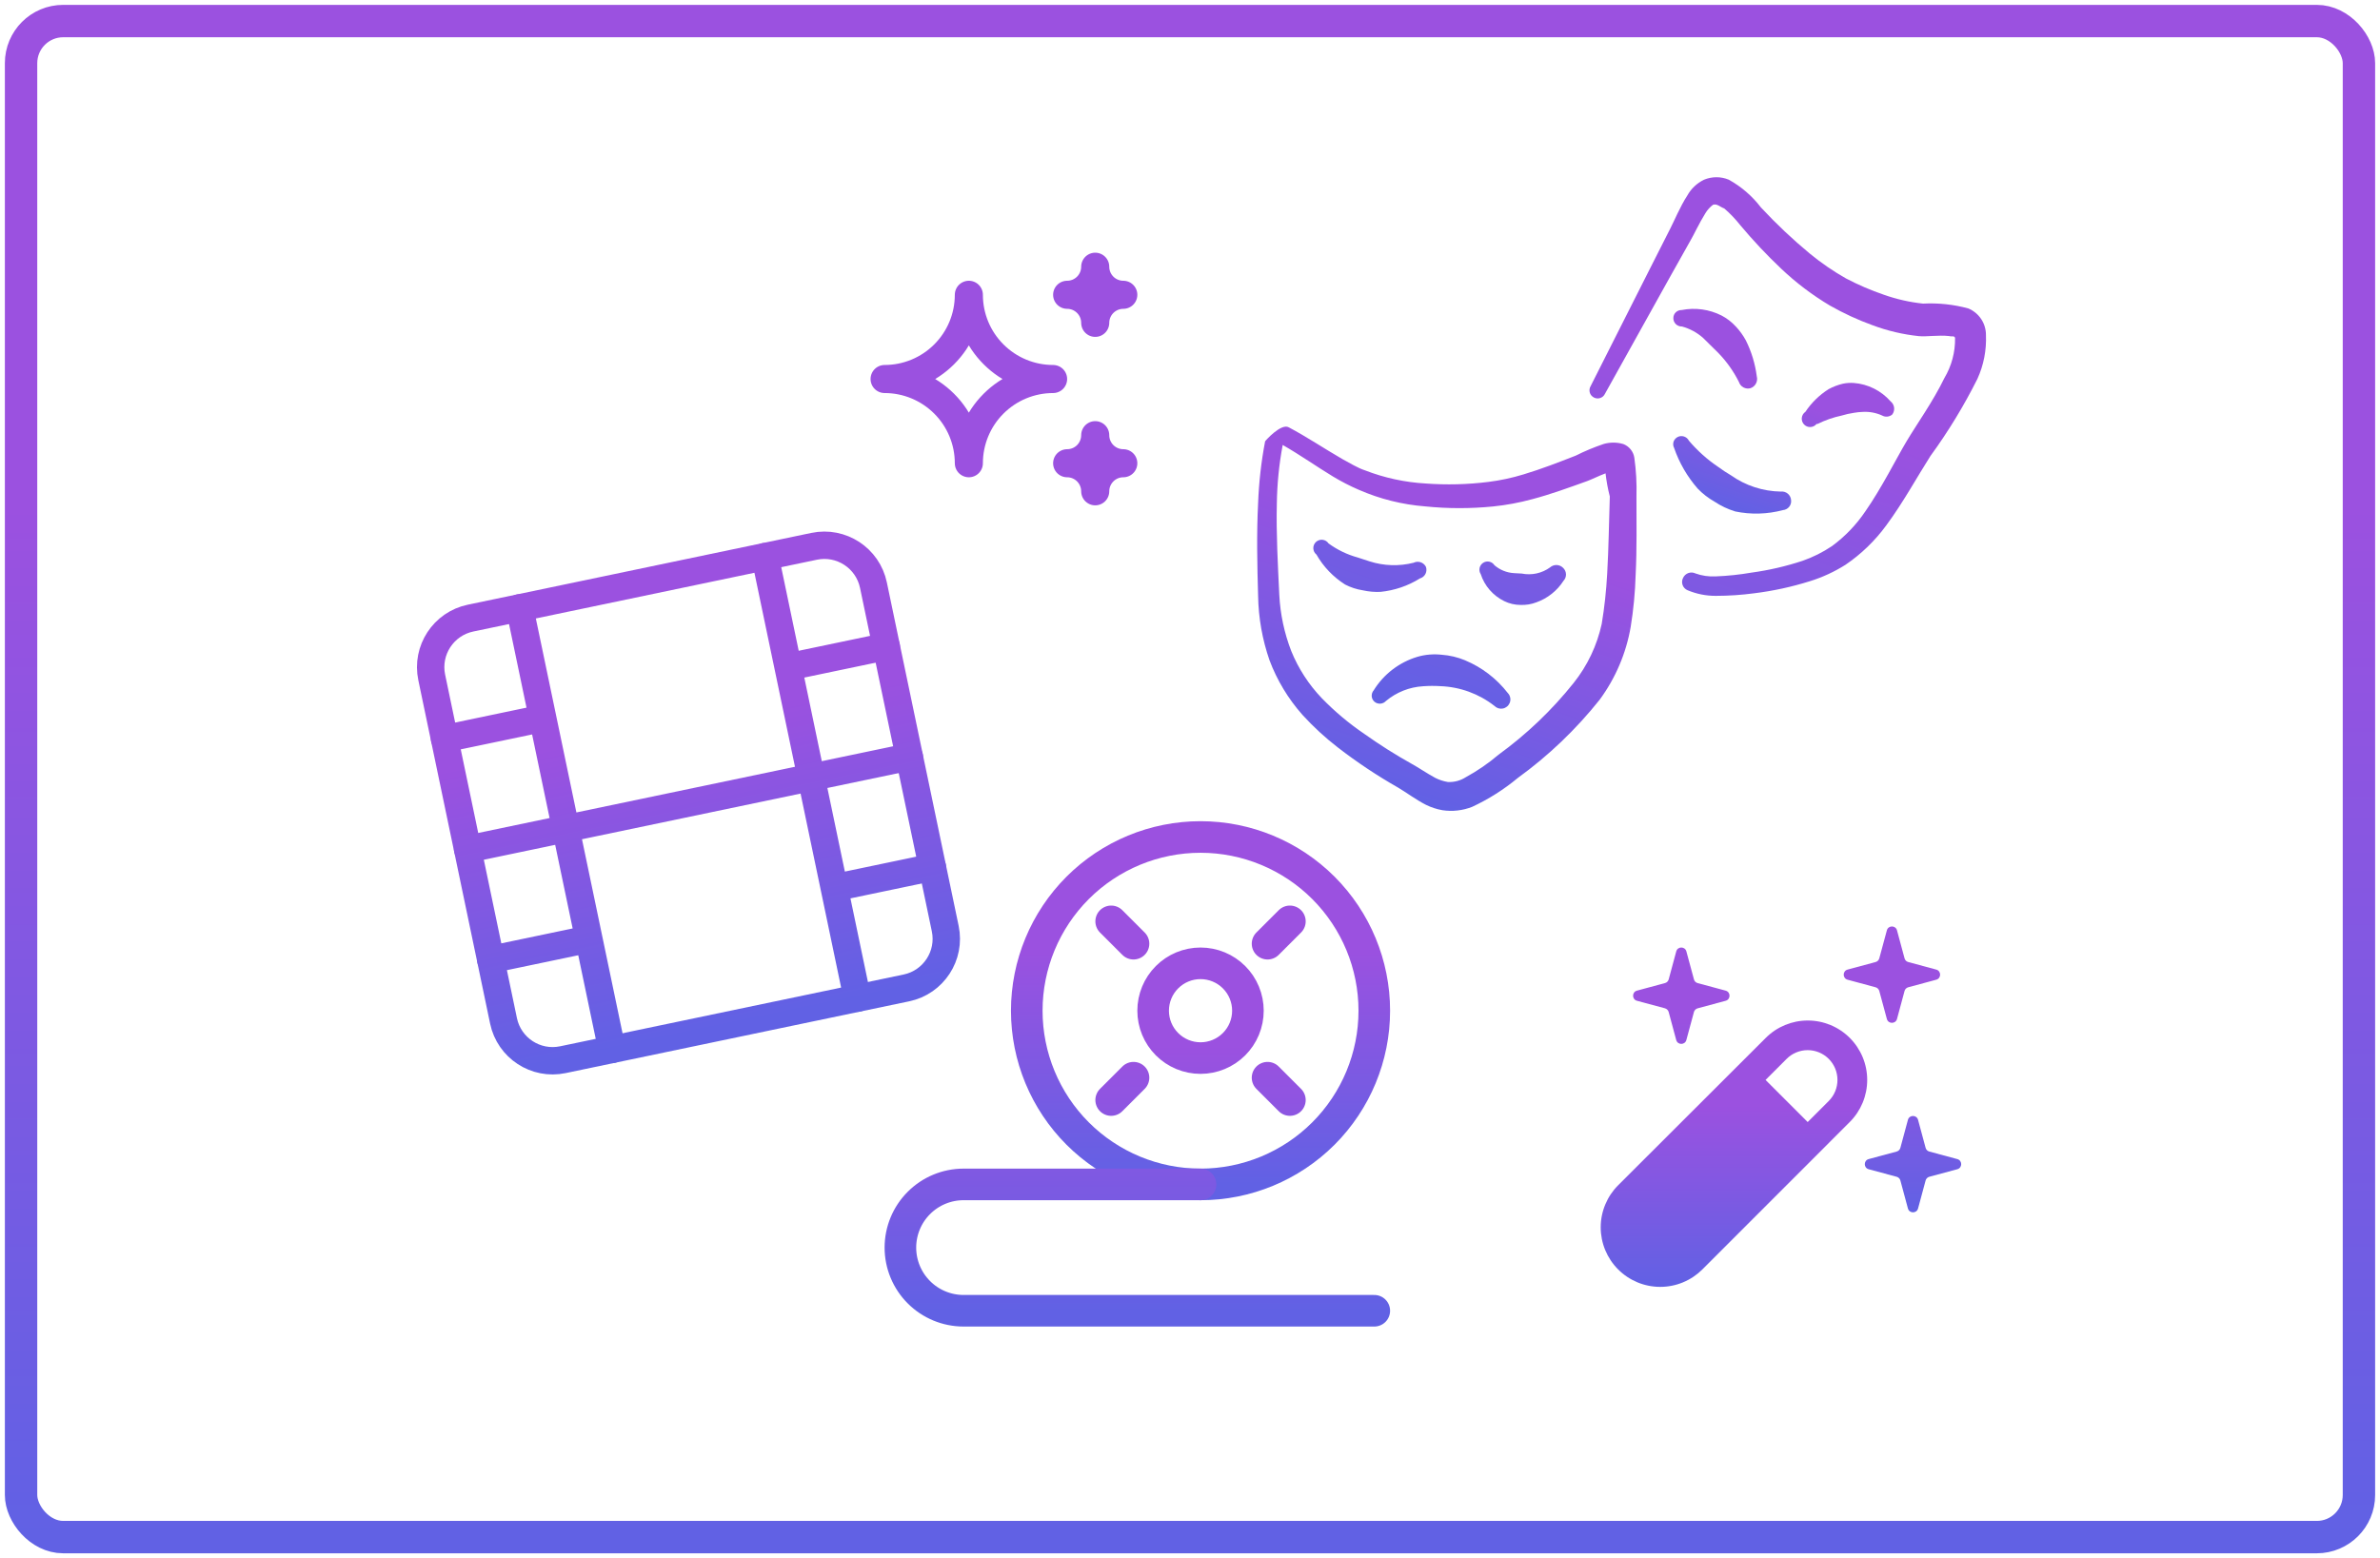 <svg width="113" height="74" viewBox="0 0 113 74" fill="none" xmlns="http://www.w3.org/2000/svg">
<rect x="1" y="1" width="111" height="72" rx="2" stroke="url(#paint0_linear_5571_168394)" stroke-width="1.538" stroke-linecap="round" stroke-linejoin="round"/>
<g clip-path="url(#clip0_5571_168394)">
<path d="M48.75 48C48.75 50.188 49.619 52.286 51.166 53.834C52.714 55.381 54.812 56.25 57 56.25C59.188 56.25 61.286 55.381 62.834 53.834C64.381 52.286 65.25 50.188 65.25 48C65.25 45.812 64.381 43.714 62.834 42.166C61.286 40.619 59.188 39.75 57 39.75C54.812 39.75 52.714 40.619 51.166 42.166C49.619 43.714 48.75 45.812 48.75 48Z" stroke="url(#paint1_linear_5571_168394)" stroke-width="1.5" stroke-linecap="round" stroke-linejoin="round"/>
<path d="M57 56.25H45.75C44.954 56.25 44.191 56.566 43.629 57.129C43.066 57.691 42.75 58.454 42.75 59.25C42.75 60.046 43.066 60.809 43.629 61.371C44.191 61.934 44.954 62.25 45.75 62.25H65.25M60.182 44.818L61.243 43.757M53.818 51.182L52.757 52.243M60.182 51.182L61.243 52.243M53.818 44.818L52.757 43.757M54.75 48C54.75 48.597 54.987 49.169 55.409 49.591C55.831 50.013 56.403 50.25 57 50.25C57.597 50.25 58.169 50.013 58.591 49.591C59.013 49.169 59.25 48.597 59.25 48C59.25 47.403 59.013 46.831 58.591 46.409C58.169 45.987 57.597 45.75 57 45.75C56.403 45.75 55.831 45.987 55.409 46.409C54.987 46.831 54.75 47.403 54.75 48Z" stroke="url(#paint2_linear_5571_168394)" stroke-width="1.5" stroke-linecap="round" stroke-linejoin="round"/>
</g>
<path d="M50.667 22C51.02 22 51.359 22.141 51.609 22.391C51.859 22.641 52 22.98 52 23.333C52 22.98 52.141 22.641 52.391 22.391C52.641 22.141 52.98 22 53.333 22C52.98 22 52.641 21.86 52.391 21.61C52.141 21.36 52 21.02 52 20.667C52 21.02 51.859 21.36 51.609 21.61C51.359 21.86 51.02 22 50.667 22ZM50.667 14C51.02 14 51.359 14.141 51.609 14.391C51.859 14.641 52 14.98 52 15.333C52 14.98 52.141 14.641 52.391 14.391C52.641 14.141 52.98 14 53.333 14C52.98 14 52.641 13.86 52.391 13.61C52.141 13.36 52 13.02 52 12.667C52 13.02 51.859 13.36 51.609 13.61C51.359 13.86 51.02 14 50.667 14ZM46 22C46 20.939 46.421 19.922 47.172 19.172C47.922 18.422 48.939 18 50 18C48.939 18 47.922 17.579 47.172 16.828C46.421 16.078 46 15.061 46 14C46 15.061 45.579 16.078 44.828 16.828C44.078 17.579 43.061 18 42 18C43.061 18 44.078 18.422 44.828 19.172C45.579 19.922 46 20.939 46 22Z" stroke="#9B51E0" stroke-width="1.333" stroke-linecap="round" stroke-linejoin="round"/>
<path d="M38.653 25.946L22.341 29.355C21.054 29.624 20.229 30.885 20.498 32.172L23.907 48.484C24.176 49.771 25.437 50.596 26.724 50.327L43.036 46.918C44.322 46.649 45.148 45.388 44.879 44.101L41.47 27.79C41.201 26.503 39.94 25.677 38.653 25.946Z" stroke="url(#paint3_linear_5571_168394)" stroke-width="1.3" stroke-linecap="round" stroke-linejoin="round"/>
<path d="M24.672 28.868L29.054 49.84M21.107 35.085L25.767 34.111M22.202 40.328L43.175 35.945M23.298 45.571L27.959 44.597M36.323 26.433L40.705 47.405M37.418 31.676L42.079 30.702M39.61 42.162L44.27 41.188" stroke="url(#paint4_linear_5571_168394)" stroke-width="1.3" stroke-linecap="round" stroke-linejoin="round"/>
<path fill-rule="evenodd" clip-rule="evenodd" d="M80.826 60.288L87.826 53.285C88.355 52.756 88.653 52.038 88.653 51.289C88.654 50.541 88.356 49.823 87.827 49.293C87.298 48.764 86.581 48.466 85.832 48.466C85.083 48.465 84.365 48.763 83.836 49.292L76.829 56.289C76.566 56.551 76.358 56.863 76.216 57.206C76.073 57.549 76 57.916 76 58.288C76 58.659 76.073 59.027 76.215 59.37C76.357 59.713 76.565 60.025 76.827 60.287C77.09 60.55 77.401 60.758 77.744 60.901C78.087 61.043 78.455 61.116 78.826 61.116C79.198 61.116 79.565 61.043 79.908 60.901C80.251 60.759 80.563 60.55 80.826 60.288ZM83.827 51.288L85.827 53.288L86.827 52.288C86.958 52.156 87.062 52.001 87.133 51.829C87.204 51.657 87.241 51.474 87.241 51.288C87.241 51.102 87.204 50.918 87.133 50.746C87.062 50.575 86.958 50.419 86.827 50.288C86.695 50.156 86.54 50.052 86.368 49.981C86.197 49.91 86.013 49.873 85.827 49.873C85.641 49.873 85.457 49.91 85.286 49.981C85.114 50.052 84.958 50.156 84.827 50.288L83.827 51.288Z" fill="url(#paint5_linear_5571_168394)"/>
<path d="M79.586 45.185C79.652 44.938 80.002 44.938 80.068 45.185L80.427 46.513C80.438 46.555 80.46 46.594 80.491 46.625C80.522 46.656 80.561 46.678 80.603 46.689L81.931 47.047C82.178 47.113 82.178 47.463 81.931 47.529L80.602 47.888C80.559 47.9 80.521 47.922 80.49 47.953C80.459 47.984 80.437 48.022 80.426 48.064L80.067 49.391C80.001 49.638 79.651 49.638 79.585 49.391L79.227 48.063C79.215 48.021 79.193 47.983 79.162 47.952C79.131 47.921 79.093 47.899 79.051 47.887L77.722 47.529C77.476 47.463 77.476 47.113 77.722 47.047L79.052 46.688C79.094 46.677 79.132 46.655 79.163 46.624C79.194 46.593 79.216 46.554 79.228 46.512L79.586 45.185ZM89.586 44.185C89.652 43.938 90.002 43.938 90.068 44.185L90.426 45.513C90.437 45.555 90.459 45.594 90.49 45.625C90.521 45.656 90.559 45.678 90.602 45.689L91.93 46.047C92.177 46.113 92.177 46.463 91.93 46.529L90.602 46.887C90.559 46.899 90.521 46.921 90.49 46.952C90.459 46.983 90.437 47.021 90.426 47.063L90.068 48.391C90.002 48.638 89.652 48.638 89.586 48.391L89.227 47.063C89.215 47.021 89.193 46.983 89.162 46.952C89.131 46.921 89.092 46.898 89.05 46.887L87.722 46.529C87.476 46.463 87.476 46.113 87.722 46.047L89.05 45.689C89.092 45.678 89.131 45.656 89.162 45.625C89.193 45.594 89.215 45.556 89.227 45.513L89.586 44.185ZM90.586 53.185C90.652 52.938 91.002 52.938 91.068 53.185L91.426 54.513C91.437 54.555 91.459 54.594 91.49 54.625C91.521 54.656 91.559 54.678 91.602 54.689L92.93 55.047C93.177 55.113 93.177 55.463 92.93 55.529L91.602 55.887C91.559 55.899 91.521 55.921 91.49 55.952C91.459 55.983 91.437 56.021 91.426 56.063L91.068 57.391C91.002 57.638 90.652 57.638 90.586 57.391L90.228 56.063C90.216 56.021 90.194 55.983 90.163 55.952C90.132 55.921 90.093 55.898 90.051 55.887L88.723 55.529C88.477 55.463 88.477 55.113 88.723 55.047L90.051 54.689C90.093 54.678 90.132 54.656 90.163 54.625C90.194 54.594 90.216 54.556 90.228 54.513L90.586 53.185Z" fill="url(#paint6_linear_5571_168394)"/>
<g clip-path="url(#clip1_5571_168394)">
<path fill-rule="evenodd" clip-rule="evenodd" d="M77.659 27.298C77.722 26.054 77.696 24.81 77.698 23.576C77.716 22.96 77.682 22.343 77.596 21.733C77.573 21.589 77.513 21.454 77.421 21.341C77.33 21.228 77.21 21.141 77.075 21.089C76.77 20.998 76.445 20.998 76.141 21.085C75.685 21.239 75.242 21.424 74.811 21.64C73.988 21.962 73.166 22.281 72.338 22.529C71.793 22.696 71.234 22.816 70.668 22.887C69.679 23.011 68.68 23.036 67.685 22.962C66.702 22.906 65.733 22.696 64.815 22.34C64.439 22.217 64.084 21.986 63.728 21.798C62.87 21.303 62.046 20.747 61.189 20.294C60.826 20.088 60.075 20.934 60.066 20.96C59.88 21.935 59.77 22.918 59.733 23.911C59.66 25.324 59.691 26.856 59.734 28.307C59.752 29.346 59.934 30.375 60.275 31.357C60.633 32.31 61.164 33.189 61.84 33.951C62.356 34.517 62.922 35.038 63.529 35.506C64.433 36.204 65.381 36.835 66.372 37.4C66.757 37.626 67.23 37.981 67.698 38.22C67.95 38.345 68.213 38.431 68.49 38.479C68.963 38.55 69.447 38.495 69.893 38.32C70.672 37.958 71.403 37.496 72.064 36.946C73.522 35.889 74.829 34.64 75.95 33.231C76.702 32.21 77.207 31.027 77.423 29.777C77.556 28.957 77.635 28.129 77.659 27.298ZM74.72 32.428C73.688 33.722 72.486 34.87 71.147 35.843C70.666 36.253 70.145 36.611 69.591 36.913C69.337 37.075 69.04 37.154 68.741 37.138C68.534 37.104 68.333 37.038 68.145 36.943C67.742 36.725 67.355 36.456 67.026 36.276C66.251 35.843 65.5 35.368 64.776 34.853C64.048 34.358 63.372 33.791 62.759 33.16C62.138 32.511 61.645 31.75 61.307 30.918C60.978 30.068 60.787 29.171 60.74 28.261C60.671 26.803 60.589 25.339 60.623 23.914C60.636 22.981 60.729 22.05 60.901 21.132C61.722 21.602 62.517 22.163 63.285 22.628C63.68 22.867 64.09 23.078 64.514 23.261C65.516 23.699 66.584 23.966 67.675 24.05C68.744 24.159 69.821 24.159 70.891 24.053C71.517 23.989 72.136 23.874 72.742 23.709C73.62 23.48 74.487 23.159 75.349 22.851C75.577 22.768 75.903 22.602 76.23 22.48C76.272 22.851 76.339 23.217 76.432 23.578C76.391 24.801 76.378 26.032 76.307 27.258C76.264 28.054 76.178 28.845 76.048 29.63C75.825 30.652 75.372 31.61 74.72 32.428Z" fill="url(#paint7_linear_5571_168394)"/>
<path fill-rule="evenodd" clip-rule="evenodd" d="M69.565 31.36C69.209 31.212 68.832 31.122 68.447 31.095C68.059 31.052 67.668 31.085 67.294 31.194C66.432 31.454 65.695 32.019 65.222 32.785C65.189 32.823 65.163 32.868 65.147 32.916C65.131 32.964 65.124 33.014 65.127 33.065C65.131 33.115 65.144 33.165 65.167 33.21C65.19 33.255 65.222 33.296 65.26 33.328C65.338 33.393 65.438 33.425 65.539 33.418C65.64 33.411 65.735 33.365 65.803 33.291C66.302 32.874 66.921 32.629 67.569 32.591C67.844 32.571 68.117 32.57 68.39 32.587C69.323 32.622 70.221 32.95 70.956 33.526C71.007 33.577 71.069 33.615 71.138 33.637C71.207 33.659 71.28 33.663 71.351 33.65C71.422 33.637 71.489 33.606 71.545 33.561C71.602 33.517 71.646 33.458 71.675 33.392C71.71 33.313 71.721 33.224 71.705 33.139C71.689 33.053 71.649 32.974 71.588 32.912C71.059 32.23 70.362 31.695 69.566 31.362M73.595 26.947C73.403 27.086 73.184 27.183 72.952 27.234C72.721 27.284 72.481 27.285 72.249 27.239L71.882 27.219C71.54 27.199 71.215 27.067 70.956 26.845C70.928 26.802 70.893 26.765 70.851 26.736C70.809 26.707 70.762 26.686 70.712 26.675C70.662 26.664 70.611 26.663 70.561 26.672C70.51 26.681 70.463 26.7 70.42 26.728C70.377 26.755 70.34 26.791 70.311 26.833C70.281 26.875 70.261 26.922 70.25 26.972C70.239 27.021 70.238 27.073 70.247 27.123C70.256 27.173 70.275 27.221 70.303 27.264C70.393 27.542 70.538 27.799 70.73 28.019C70.921 28.239 71.155 28.419 71.418 28.548C71.66 28.667 71.925 28.729 72.193 28.729C72.451 28.739 72.71 28.698 72.951 28.604C73.479 28.415 73.929 28.057 74.232 27.586C74.272 27.543 74.303 27.493 74.324 27.439C74.345 27.384 74.354 27.326 74.352 27.268C74.349 27.209 74.335 27.152 74.31 27.099C74.285 27.047 74.25 27 74.207 26.961C74.125 26.881 74.017 26.836 73.903 26.834C73.79 26.831 73.68 26.872 73.595 26.947ZM67.701 26.917C67.648 26.815 67.557 26.737 67.448 26.701C67.338 26.666 67.219 26.674 67.116 26.726C66.428 26.9 65.704 26.877 65.027 26.66L64.456 26.474C63.961 26.338 63.494 26.112 63.079 25.809C63.047 25.761 63.005 25.721 62.957 25.691C62.908 25.662 62.854 25.642 62.797 25.636C62.74 25.629 62.683 25.635 62.628 25.652C62.574 25.67 62.524 25.699 62.482 25.738C62.44 25.776 62.407 25.824 62.385 25.876C62.363 25.929 62.353 25.986 62.355 26.043C62.357 26.1 62.372 26.156 62.397 26.207C62.423 26.258 62.459 26.302 62.504 26.338C62.834 26.916 63.301 27.403 63.863 27.76C64.129 27.897 64.41 27.989 64.705 28.035C64.98 28.097 65.263 28.122 65.544 28.109C66.21 28.042 66.851 27.824 67.418 27.47C67.474 27.454 67.526 27.427 67.572 27.39C67.617 27.353 67.653 27.307 67.68 27.255C67.706 27.203 67.722 27.146 67.725 27.088C67.728 27.03 67.721 26.972 67.701 26.917ZM94.291 15.913C94.293 15.643 94.214 15.379 94.066 15.154C93.917 14.93 93.705 14.754 93.456 14.649C92.756 14.458 92.029 14.381 91.304 14.419C90.67 14.352 90.046 14.21 89.445 13.998C88.826 13.786 88.224 13.527 87.644 13.223C87.041 12.88 86.468 12.487 85.932 12.047C85.109 11.366 84.332 10.632 83.605 9.849C83.193 9.31 82.674 8.862 82.081 8.534C81.894 8.456 81.694 8.416 81.492 8.417C81.29 8.417 81.089 8.458 80.903 8.536C80.57 8.699 80.294 8.959 80.114 9.282C79.767 9.816 79.482 10.513 79.289 10.882L78.359 12.718L75.508 18.364C75.474 18.432 75.46 18.51 75.47 18.586C75.48 18.662 75.512 18.733 75.563 18.791C75.597 18.828 75.638 18.859 75.683 18.882C75.729 18.905 75.778 18.918 75.829 18.922C75.88 18.925 75.93 18.919 75.979 18.902C76.027 18.886 76.071 18.86 76.109 18.827C76.147 18.793 76.178 18.752 76.2 18.706L79.264 13.2L80.259 11.428C80.417 11.164 80.673 10.601 80.972 10.124C81.067 9.966 81.188 9.834 81.332 9.725C81.526 9.659 81.683 9.84 81.865 9.899C82.144 10.139 82.397 10.404 82.625 10.693C83.235 11.422 83.885 12.114 84.576 12.767C85.277 13.431 86.05 14.016 86.88 14.51C87.527 14.879 88.201 15.19 88.901 15.444C89.61 15.71 90.349 15.884 91.102 15.963C91.478 15.999 92.025 15.905 92.539 15.959C92.656 15.997 92.806 15.931 92.824 16.052C92.836 16.72 92.66 17.38 92.318 17.953C91.785 19.058 90.993 20.164 90.515 20.97C90.036 21.776 89.332 23.184 88.574 24.271C88.143 24.913 87.605 25.476 86.982 25.934C86.545 26.228 86.072 26.465 85.575 26.637C84.785 26.897 83.974 27.084 83.15 27.196C82.589 27.293 82.024 27.352 81.456 27.374C81.13 27.391 80.803 27.343 80.496 27.233C80.444 27.208 80.387 27.193 80.329 27.19C80.272 27.188 80.214 27.196 80.159 27.216C80.105 27.236 80.055 27.266 80.012 27.305C79.969 27.345 79.935 27.392 79.911 27.445C79.884 27.496 79.868 27.553 79.864 27.611C79.86 27.67 79.868 27.728 79.888 27.783C79.907 27.838 79.938 27.889 79.979 27.931C80.019 27.973 80.067 28.007 80.121 28.03C80.547 28.209 81.005 28.301 81.468 28.298C82.079 28.297 82.686 28.257 83.29 28.176C84.187 28.065 85.072 27.873 85.933 27.602C86.529 27.417 87.098 27.154 87.626 26.82C88.372 26.312 89.025 25.68 89.558 24.951C90.353 23.878 91.032 22.634 91.654 21.658C92.499 20.497 93.243 19.276 93.886 17.992C94.183 17.341 94.321 16.628 94.291 15.913Z" fill="url(#paint8_linear_5571_168394)"/>
<path fill-rule="evenodd" clip-rule="evenodd" d="M79.86 15.506C80.231 15.608 80.573 15.793 80.861 16.048L81.143 16.327L81.578 16.756C81.975 17.164 82.307 17.631 82.562 18.141C82.598 18.252 82.675 18.344 82.777 18.399C82.88 18.454 82.999 18.467 83.111 18.436C83.223 18.398 83.317 18.318 83.372 18.214C83.428 18.109 83.441 17.988 83.41 17.873C83.334 17.279 83.159 16.702 82.892 16.167C82.762 15.928 82.603 15.707 82.417 15.509C82.223 15.296 81.994 15.119 81.74 14.986C81.155 14.689 80.487 14.597 79.843 14.724C79.793 14.723 79.742 14.731 79.695 14.749C79.648 14.767 79.605 14.794 79.568 14.829C79.531 14.863 79.502 14.905 79.481 14.951C79.461 14.997 79.45 15.047 79.449 15.098C79.447 15.152 79.456 15.206 79.476 15.257C79.496 15.307 79.527 15.353 79.565 15.392C79.604 15.43 79.65 15.46 79.701 15.479C79.752 15.499 79.806 15.508 79.86 15.506ZM86.291 20.136C86.658 19.954 87.041 19.821 87.441 19.736C87.629 19.679 87.82 19.636 88.014 19.607C88.156 19.581 88.301 19.566 88.446 19.562C88.757 19.545 89.068 19.602 89.354 19.73C89.429 19.774 89.517 19.794 89.604 19.786C89.692 19.778 89.774 19.743 89.841 19.687C89.913 19.592 89.945 19.473 89.93 19.355C89.915 19.238 89.853 19.131 89.76 19.058C89.314 18.552 88.69 18.24 88.019 18.188C87.847 18.176 87.675 18.187 87.506 18.221C87.266 18.277 87.034 18.365 86.818 18.483C86.379 18.762 86.004 19.129 85.717 19.56C85.67 19.592 85.631 19.634 85.602 19.682C85.573 19.731 85.554 19.785 85.548 19.841C85.541 19.898 85.547 19.955 85.565 20.009C85.583 20.063 85.612 20.112 85.65 20.154C85.689 20.196 85.736 20.229 85.788 20.251C85.84 20.273 85.897 20.283 85.953 20.281C86.01 20.279 86.066 20.265 86.117 20.24C86.167 20.215 86.212 20.179 86.248 20.135L86.291 20.136ZM82.378 24.288C83.131 24.445 83.91 24.424 84.653 24.225C84.71 24.22 84.766 24.204 84.817 24.177C84.867 24.151 84.912 24.114 84.948 24.069C84.984 24.025 85.011 23.973 85.026 23.918C85.042 23.863 85.046 23.805 85.038 23.748C85.034 23.69 85.018 23.632 84.991 23.58C84.964 23.528 84.927 23.481 84.882 23.444C84.836 23.406 84.784 23.378 84.727 23.361C84.671 23.344 84.612 23.339 84.553 23.346C83.701 23.333 82.873 23.062 82.178 22.57C81.97 22.448 81.769 22.315 81.575 22.172C81.057 21.823 80.59 21.404 80.186 20.928C80.15 20.858 80.096 20.801 80.028 20.763C79.961 20.725 79.883 20.707 79.806 20.712C79.729 20.718 79.654 20.745 79.593 20.793C79.531 20.84 79.485 20.904 79.459 20.977C79.444 21.026 79.438 21.077 79.442 21.128C79.447 21.178 79.461 21.227 79.485 21.273C79.73 21.984 80.111 22.639 80.605 23.205C80.84 23.45 81.112 23.659 81.407 23.826C81.706 24.026 82.034 24.181 82.377 24.286" fill="url(#paint9_linear_5571_168394)"/>
</g>
<defs>
<linearGradient id="paint0_linear_5571_168394" x1="56.5" y1="1" x2="56.5" y2="73" gradientUnits="userSpaceOnUse">
<stop offset="0.32" stop-color="#9B51E0"/>
<stop offset="1" stop-color="#6161E4"/>
</linearGradient>
<linearGradient id="paint1_linear_5571_168394" x1="57" y1="39.75" x2="57" y2="56.25" gradientUnits="userSpaceOnUse">
<stop offset="0.32" stop-color="#9B51E0"/>
<stop offset="1" stop-color="#6161E4"/>
</linearGradient>
<linearGradient id="paint2_linear_5571_168394" x1="54" y1="43.757" x2="54" y2="62.25" gradientUnits="userSpaceOnUse">
<stop offset="0.32" stop-color="#9B51E0"/>
<stop offset="1" stop-color="#6161E4"/>
</linearGradient>
<linearGradient id="paint3_linear_5571_168394" x1="30.497" y1="27.651" x2="34.88" y2="48.623" gradientUnits="userSpaceOnUse">
<stop offset="0.32" stop-color="#9B51E0"/>
<stop offset="1" stop-color="#6161E4"/>
</linearGradient>
<linearGradient id="paint4_linear_5571_168394" x1="30.497" y1="27.651" x2="34.88" y2="48.623" gradientUnits="userSpaceOnUse">
<stop offset="0.32" stop-color="#9B51E0"/>
<stop offset="1" stop-color="#6161E4"/>
</linearGradient>
<linearGradient id="paint5_linear_5571_168394" x1="82.327" y1="48.466" x2="82.327" y2="61.116" gradientUnits="userSpaceOnUse">
<stop offset="0.32" stop-color="#9B51E0"/>
<stop offset="1" stop-color="#6161E4"/>
</linearGradient>
<linearGradient id="paint6_linear_5571_168394" x1="85.326" y1="44" x2="85.326" y2="57.577" gradientUnits="userSpaceOnUse">
<stop offset="0.32" stop-color="#9B51E0"/>
<stop offset="1" stop-color="#6161E4"/>
</linearGradient>
<linearGradient id="paint7_linear_5571_168394" x1="70.852" y1="19.056" x2="64.88" y2="37.331" gradientUnits="userSpaceOnUse">
<stop offset="0.32" stop-color="#9B51E0"/>
<stop offset="1" stop-color="#6161E4"/>
</linearGradient>
<linearGradient id="paint8_linear_5571_168394" x1="82.487" y1="8.662" x2="73.534" y2="36.061" gradientUnits="userSpaceOnUse">
<stop offset="0.32" stop-color="#9B51E0"/>
<stop offset="1" stop-color="#6161E4"/>
</linearGradient>
<linearGradient id="paint9_linear_5571_168394" x1="85.09" y1="16.044" x2="82.395" y2="24.293" gradientUnits="userSpaceOnUse">
<stop offset="0.32" stop-color="#9B51E0"/>
<stop offset="1" stop-color="#6161E4"/>
</linearGradient>
<clipPath id="clip0_5571_168394">
<rect width="24" height="24" fill="white" transform="translate(42 39)"/>
</clipPath>
<clipPath id="clip1_5571_168394">
<rect width="32.721" height="32.721" fill="white" transform="translate(65.163 3) rotate(18.095)"/>
</clipPath>
</defs>
</svg>
